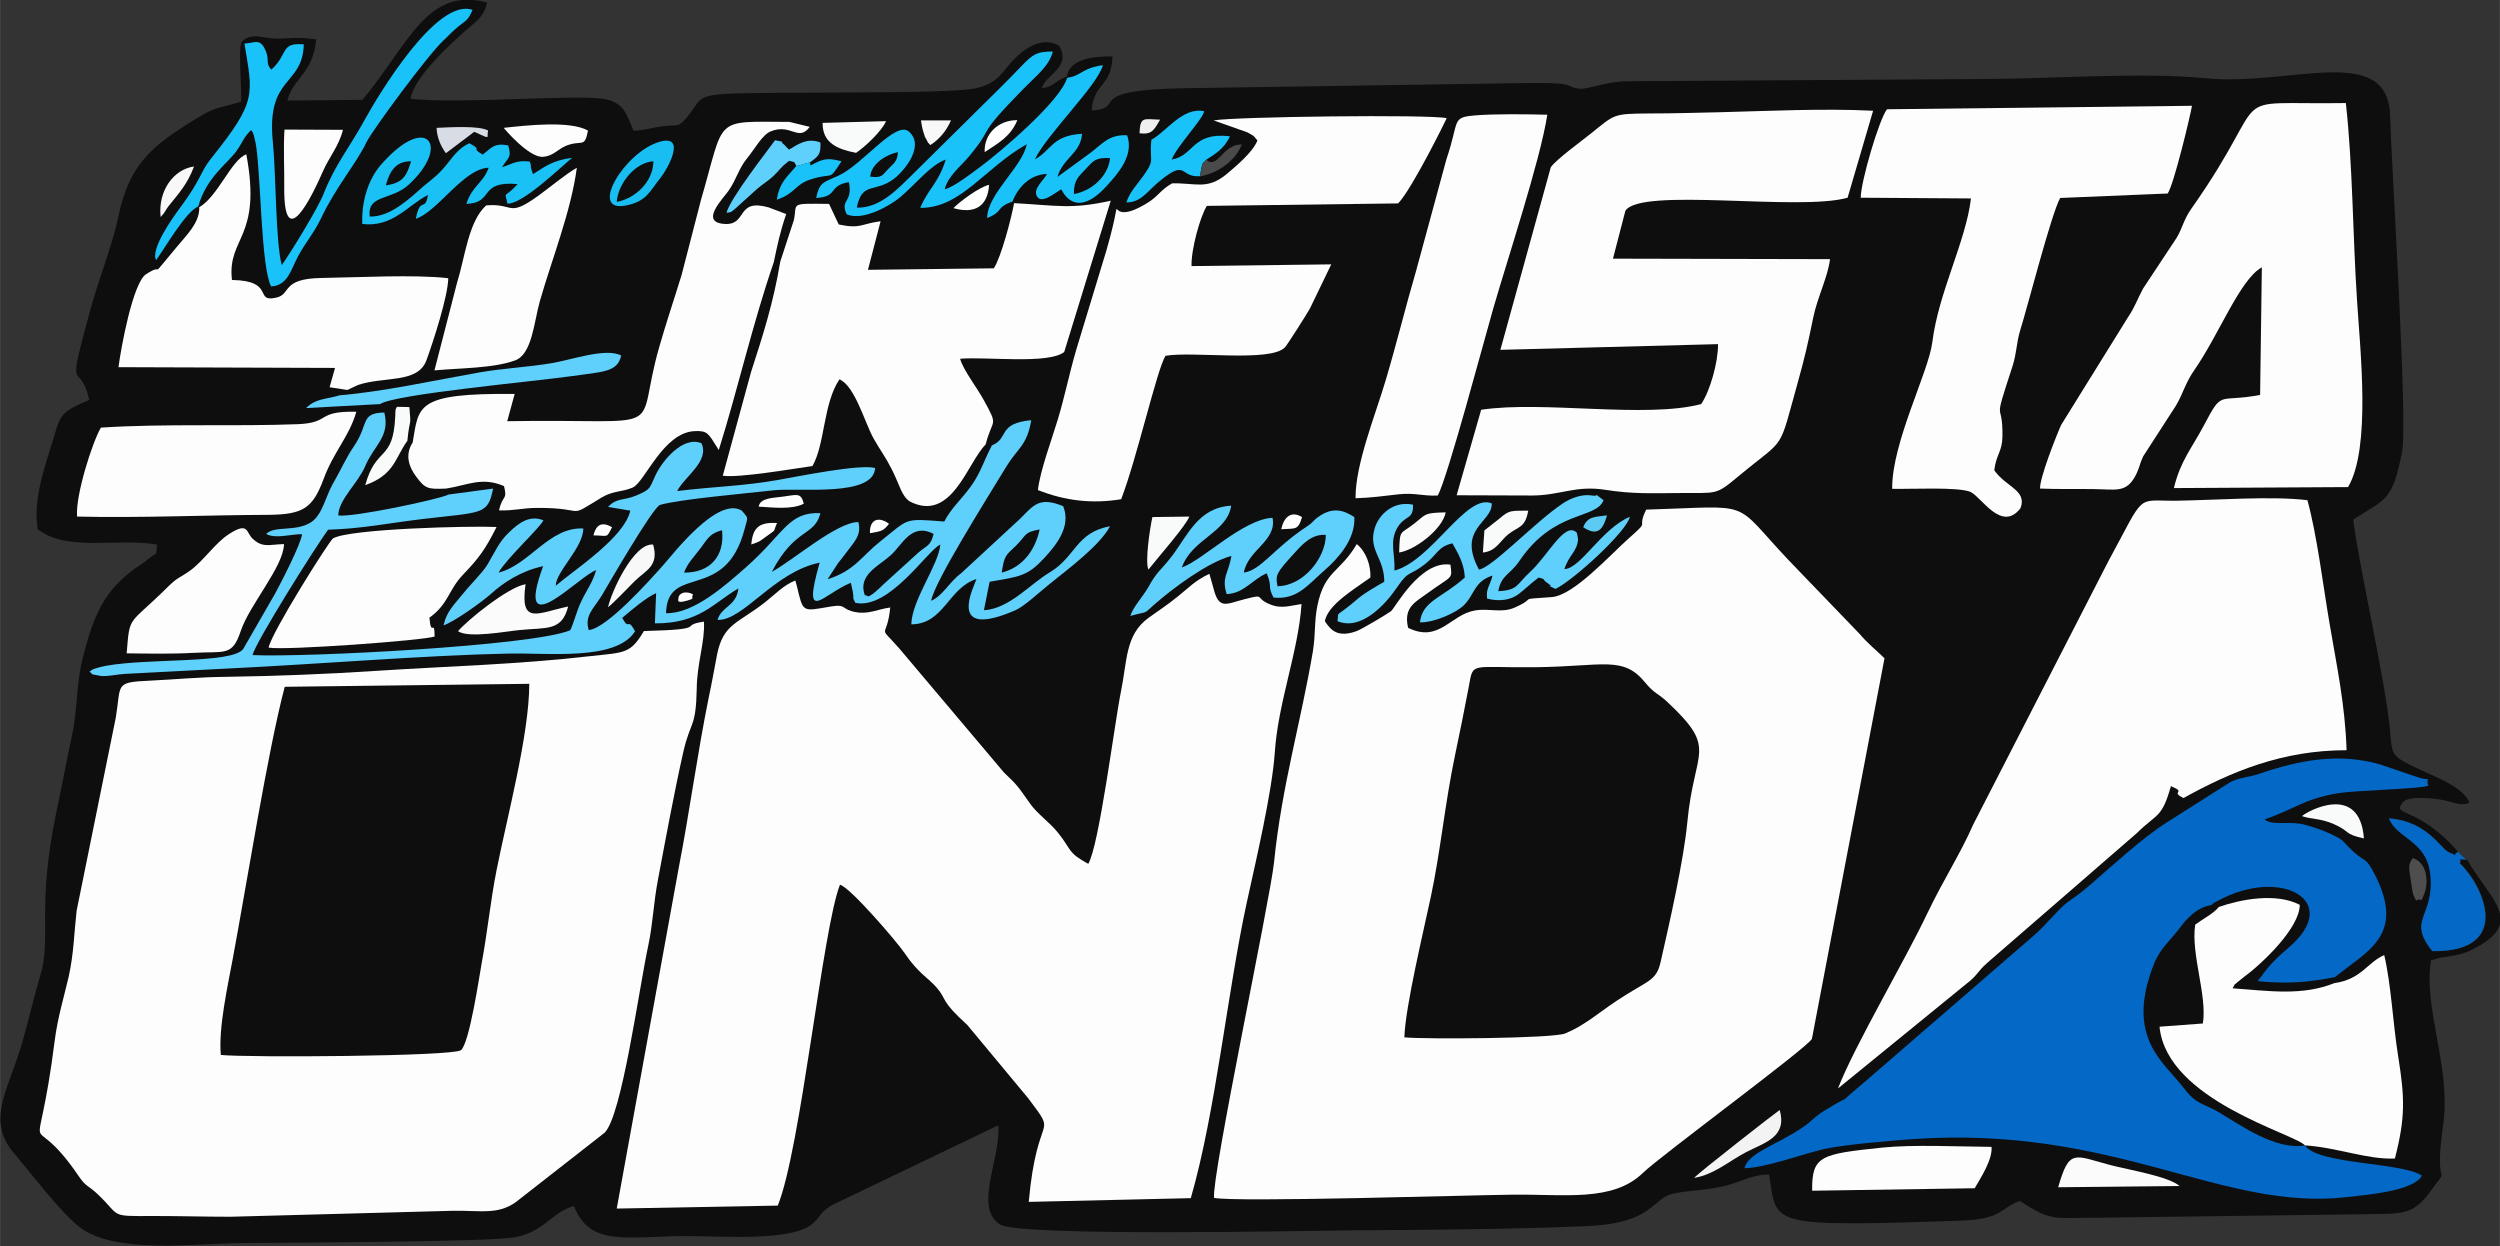 <?xml version="1.0" encoding="UTF-8"?>
<!DOCTYPE svg PUBLIC "-//W3C//DTD SVG 1.1//EN" "http://www.w3.org/Graphics/SVG/1.1/DTD/svg11.dtd">
<!-- Creator: CorelDRAW -->
<svg xmlns="http://www.w3.org/2000/svg" xml:space="preserve" width="51.532mm" height="25.683mm" version="1.1" style="shape-rendering:geometricPrecision; text-rendering:geometricPrecision; image-rendering:optimizeQuality; fill-rule:evenodd; clip-rule:evenodd"
viewBox="0 0 100.9 50.29"
 xmlns:xlink="http://www.w3.org/1999/xlink"
 xmlns:xodm="http://www.corel.com/coreldraw/odm/2003">
 <rect x="0" y="0" width="100.9" height="50.29" fill="#333333" stroke="none"/>
 <defs>
  <style type="text/css">
   <![CDATA[
    .fil2 {fill:#0368C6}
    .fil0 {fill:#0E0E0E}
    .fil7 {fill:#18BEF2}
    .fil5 {fill:#19C1F5}
    .fil4 {fill:#19C3FA}
    .fil13 {fill:#4A4A4A}
    .fil12 {fill:#4E4E4E}
    .fil15 {fill:#5CCAF2}
    .fil3 {fill:#5FD0FB}
    .fil11 {fill:#D7DCE5}
    .fil16 {fill:#F0F0F0}
    .fil9 {fill:#F3F3F3}
    .fil10 {fill:#F8F8F8}
    .fil8 {fill:#F9FAFA}
    .fil6 {fill:#FBFBFB}
    .fil1 {fill:#FDFDFD}
    .fil14 {fill:white}
   ]]>
  </style>
 </defs>
 <g id="Camada_x0020_1">
  <g id="_2051197510992">
   <path class="fil0" d="M99.54 34.7c-0.46,-0.04 -0.13,-0.05 -0.25,0.14 0.98,0.93 2.15,3.59 -1.1,3.55 -1.06,-1.31 0.13,-1.37 -0.09,-3.15 -0.16,-1.32 -1.36,-1.4 -1.66,-2.21 1.57,0.12 2.08,1.26 2.45,1.39 0.39,0.14 0.05,0.2 0.32,-0.04 -1.63,-1.88 -2.69,-1.4 -2.24,-1.99 0.21,-0.28 1.2,-0.17 1.51,-0.12 0.52,0.08 0.82,0.29 1.19,0.13 -0.27,-0.71 -1.61,-1.11 -2.48,-1.57 -0.65,-0.34 -0.65,-0.43 -0.72,-1.29 -0.15,-1.87 -1.31,-6.93 -1.49,-8.57 1.32,-0.86 1.57,-0.71 1.97,-2.73 0.24,-1.23 -0.43,-11.54 -0.48,-13.53 -0.06,-3.03 -4.02,-1.22 -7.43,-1.55 -2.69,-0.26 -6.32,0.03 -9.15,0.03l-14.25 0.09c-0.8,0.01 -1.55,0.33 -1.87,0.3 -0.65,-0.05 0.01,-0.26 -2.06,-0.23l-13.84 0.21c-4.27,0.06 -2.33,0.81 -3.81,0.9 0.07,-1.12 0.8,-0.93 0.84,-2.18 -0.67,-0.02 -1.75,0.08 -1.84,0.81 -0.52,0.19 -0.44,0.36 -1.01,0.48 0.1,-0.54 1.23,-0.84 0.69,-1.73 -0.76,-0.42 -1.51,0.23 -1.87,0.61 -0.43,0.46 -0.57,0.9 -1.47,1.11 -1.15,0.26 -8.13,0.12 -10.12,0.23 -1.22,0.07 -1,0.3 -1.58,0.97 -0.34,0.4 -0.33,0.26 -0.98,0.34 -0.47,0.06 -0.64,0.15 -1.15,0.18 -0.29,-0.69 -0.41,-1.2 -1.3,-1.3 -1.33,-0.16 -5.59,0.22 -7.7,0.01 0.11,-0.86 1.69,-2.3 2.34,-2.86 0.33,-0.29 0.65,-0.49 0.74,-1.03 -2.43,-0.64 -3.15,1.67 -5.02,3.93l-3.03 0.03c0.21,-0.91 1.02,-1.05 1.16,-2.47 -0.8,-0.1 -0.83,-0.05 -1.53,-0.03 -0.62,0.01 -1.06,-0.28 -1.47,0.12 -0.16,0.21 -0.01,1.66 -0.03,2.42 -0.89,0.29 -0.94,0.16 -1.73,0.64 -1.9,1.15 -2.78,1.89 -3.22,3.98 -0.25,1.2 -0.8,2.55 -1.13,3.76 -1.03,3.79 -0.45,1.91 -0.05,3.66 -1.34,0.57 -1.13,0.61 -1.62,2.13 -0.29,0.91 -0.63,2.05 -0.46,3.09 1.19,0.93 3.2,0.34 4.81,0.62 -0.04,0.52 0.05,0.25 -0.33,0.57 -0.16,0.14 -0.38,0.27 -0.56,0.4 -1.3,0.94 -1.68,2 -2.07,3.48 -0.32,1.19 -0.22,2.14 -0.48,3.32 -0.22,1.02 -0.4,2.01 -0.62,3.04 -0.8,3.82 -0.19,5.05 -0.64,6.56 -0.27,0.9 -0.5,1.94 -0.78,2.88 -0.55,1.82 -1.42,3.01 -0.27,4.34 0.67,0.78 1.82,2.32 2.62,2.95 1.41,1.11 4.56,0.67 6.68,0.65 1.38,-0.01 9.86,-0.04 10.9,-0.23 1.19,-0.22 1.5,-1.03 2.38,-1.26 0.66,1.64 2.06,1.23 4.49,1.21 1.37,-0.01 4.34,0.25 5.17,-0.52 0.36,-0.34 0.28,-0.44 0.76,-0.73l6.71 -3.22c0.11,1.33 -1,3.3 0.06,4 0.77,0.51 12.77,0.25 14.17,0.24 3.13,-0.02 6.39,-0.04 9.5,-0.17 2.79,-0.12 2.6,-1.13 3.55,-1.32 0.7,-0.14 1.31,-0.12 2.11,-0.32 0.55,-0.14 1.1,-0.46 1.72,-0.44 0.19,1.19 0.14,1.67 1.4,1.87 1.29,0.2 4.77,0.03 6.28,-0.01 1.74,-0.05 1.6,-0.48 2.44,-0.8 1.3,0.84 1.29,0.68 3.12,0.68l10.72 -0.14c1.58,-0.04 2,0.1 2.77,-0.97 0.85,-1.18 0.06,0.27 0.48,-2.65 0.33,-2.29 -0.82,-4.72 -0.49,-6.63 0.64,-0.22 1.03,-0.11 1.68,-0.44 2.14,-1.09 0.76,-1.93 -0.23,-3.63z"/>
   <path class="fil1" d="M43.91 34.86c-0.84,-0.46 -0.64,-0.54 -1.21,-1.25 -0.36,-0.45 -0.81,-0.73 -1.13,-1.18 -0.49,-0.69 -0.48,-0.71 -1.05,-1.25l-4.22 -5c-0.92,-1.05 -0.51,-0.28 -0.37,-1.66 -0.48,0.06 -0.86,0.28 -1.38,0.19 -0.62,-0.11 -0.36,-0.34 -1.02,-0.23 -1.17,0.2 -1.11,0.26 -1.37,-0.83l-0.06 -0.22c-0.47,0.18 -0.83,0.57 -1.2,0.86 -1.11,0.88 -1.71,0.87 -1.96,2.13 -0.11,0.56 -0.2,1.1 -0.33,1.7 -0.47,2.31 -0.77,4.6 -1.22,6.92l-2.5 13.74 6.5 -0.12c0.93,-2.28 1.81,-11.19 2.51,-12.95 0.4,0.09 2.29,2.29 2.61,2.76 0.55,0.82 0.95,0.99 1.31,1.41 0.42,0.5 0.11,0.48 1.22,1.49l2.46 2.96c1.24,1.66 0.36,0.38 0.02,4.18l6.54 -0.15c1.01,-3.49 1.48,-8.36 2.27,-11.98 0.36,-1.64 1.01,-4.41 1.12,-6 0.13,-2.02 0.95,-4.07 1.08,-6 -0.45,0.06 -0.81,0.21 -1.28,0.01 -0.64,-0.26 -0.14,-0.43 -1,-0.21 -0.76,0.19 -1.06,0.46 -1.28,-0.46l-0.16 -0.56c-0.6,0.29 -0.78,0.52 -1.28,0.92 -0.43,0.35 -0.74,0.54 -1.18,0.86 -0.94,0.69 -0.85,1.72 -1.11,2.98 -0.26,1.28 -0.88,6.23 -1.32,6.95z"/>
   <path class="fil1" d="M56.68 41.89c0.03,-1.24 0.8,-4.41 1.07,-5.7 0.39,-1.83 0.57,-3.77 0.97,-5.68 0.2,-0.94 0.39,-1.9 0.56,-2.79 0.19,-1.03 0.02,-0.76 2.69,-0.79 2.76,-0.03 3.54,-0.48 4.44,0.63 0.34,0.42 0.53,0.44 0.86,0.75 2.1,1.96 1.11,1.87 0.83,4.89 -0.15,1.56 -0.72,4.05 -1.07,5.6 -0.18,0.83 -0.52,0.75 -1.79,1.6 -0.72,0.48 -1.29,0.99 -2.06,1.31 -0.49,0.21 -5.71,0.24 -6.49,0.16zm0.15 -16.56c-0.19,-0.81 0.29,-1.03 0.76,-1.37 1.04,-0.76 1.03,-0.55 0.95,-1.17 -1.22,-0.18 -2.24,1.76 -2.4,1.88 -0.16,0.12 -1.17,0.72 -1.38,0.8 -0.74,0.27 -1.03,-0 -1.29,-0.4 0.14,-0.68 1.18,-1.28 1.84,-1.76 0.02,-0.51 -0.18,-1.05 -0.55,-1.35 -0.68,1.16 -1.3,1.06 -1.59,2.49 -0.13,0.64 -0.07,1.15 -0.18,1.83 -0.48,2.85 -1.26,5.45 -1.57,8.53 -0.15,1.47 -2.53,12.69 -2.42,13.54 0.93,0.18 10.23,-0.11 12.01,-0.13 2.11,-0.03 4.08,0.31 5.3,-0.88 0.71,-0.69 6.64,-5.05 6.82,-5.41l2.93 -15.36c-0.39,-0.38 -0.68,-0.6 -1.02,-1l-2.86 -2.97c-2.33,-2.47 -1.32,-2.16 -5.74,-2.03 -0.41,0.84 0.2,0.36 -0.67,1.13 -0.81,0.72 -2.25,2.33 -3.14,2.4 -1.48,0.11 -0.52,-0.01 -1.49,0.42 -0.54,0.24 -1.02,0.02 -1.61,0.12 -1,0.17 -1.44,1.32 -2.7,0.7z"/>
   <path class="fil1" d="M21.36 27.61c-0,2.03 -0.91,5.43 -1.32,7.51 -0.25,1.26 -0.36,2.46 -0.6,3.75 -0.09,0.48 -0.49,3.24 -0.84,3.52 -0.39,0.25 -8.63,0.3 -9.69,0.19 -0.1,-1.09 0.28,-2.79 0.48,-3.87 0.56,-3 1.42,-8.42 2.1,-10.99l9.87 -0.12zm4.62 -2.13c-0.54,0.91 -0.76,0.85 -2.13,1 -3.07,0.35 -5.66,0.4 -8.71,0.6 -1.95,0.13 -4.09,0.21 -6.11,0.24 -0.97,0.01 -1.93,0.1 -2.93,0.15 -1.5,0.07 -1.2,0.11 -1.43,1.5l-1.58 7.79c-0.11,0.97 -0.11,1.7 -0.32,2.66 -0.19,0.82 -0.44,1.63 -0.56,2.55 -0.73,5.76 -1.19,2.33 0.97,5.51 0.3,0.44 0.36,0.34 0.77,0.73 0.95,0.9 0.42,0.88 2.24,0.87 1.04,0 2.08,0.03 3.12,0.03l8.95 -0.24c1.21,-0.02 1.92,0.2 2.71,-0.47l3.43 -2.68c0.7,-0.69 1.38,-5.78 1.77,-7.59 0.18,-0.86 0.21,-1.71 0.38,-2.6 0.32,-1.7 0.66,-3.55 1.03,-5.19 0.29,-1.26 0.51,-0.94 0.54,-2.56 0.01,-1.01 0.34,-1.9 0.29,-2.69 -1.08,0.16 0.29,0.31 -2.42,0.38z"/>
   <path class="fil1" d="M74.21 43.91l5.19 -4.23c0.43,-0.33 0.39,-0.45 0.81,-0.82l6.03 -5.23c0.83,-0.82 1.01,-0.59 1.38,-1.9 0.68,0.28 -0.07,0.2 0.51,0.48 1.93,-1.07 3.99,-1.93 6.58,-1.93 -0.06,-1.85 -0.39,-3.36 -0.69,-5.13 -0.26,-1.53 -0.5,-3.53 -0.89,-4.96 -1.4,-0.18 -3.78,-0 -5.28,0.02 -1.69,0.02 -1.22,-0.38 -2.78,2.49l-5.43 10.58c-0.5,1.15 -1.22,2.26 -1.85,3.58 -0.93,1.96 -2.92,5.31 -3.6,7.05z"/>
   <path class="fil2" d="M93.03 46.23c-1.19,0.21 -2.65,-0.85 -3.43,-1.31 -0.68,-0.41 -0.93,-0.31 -1.45,-0.99 -0.8,-1.06 -2.39,-2.03 -1.22,-5.01 0.25,-0.64 0.69,-0.99 1.02,-1.43 0.32,-0.44 0.73,-0.87 1.3,-0.96 0.17,-0.14 -0.01,-0.02 0.26,-0.17 2.54,-1.39 5.08,-0 2.86,1.89 -0.61,0.52 -0.79,0.73 -1.25,1.35 1.18,0.12 2.03,0.05 3.12,-0.16 1.26,-1.04 2.89,-1.67 1.6,-4.16 -0.37,-0.72 -0.36,-0.45 -0.86,-0.91 -0.47,-0.43 -0.29,-0.42 -0.91,-0.71 -0.33,-0.16 -0.89,-0.35 -1.22,-0.41 -0.6,-0.1 -1.14,0.08 -1.45,-0.18 1.21,-0.4 1.57,-0.83 3,-1.06 0.69,-0.11 3.35,-0.17 3.61,-0.3 -0.14,-0.48 0.25,-0.12 -0.46,-0.35l-1.5 -0.51c-1.67,-0.48 -3.28,-0.16 -4.86,0.38 -0.44,0.15 -0.76,0.14 -1.16,0.33l-2.57 1.63c-0.96,0.6 -2.25,1.79 -3.14,2.56 -0.86,0.74 -0.73,0.44 -1.47,1.24 -0.18,0.2 -0.5,0.54 -0.74,0.75l-6.84 5.92c-1.52,1.27 -0.12,0.23 -1.67,1.19 -0.4,0.25 -0.47,0.4 -0.84,0.65 -1,0.69 -2.23,1.04 -2.35,1.65 0.79,0 2.38,-0.58 3.2,-0.77 0.72,-0.17 2.69,-0.34 3.53,-0.4 8.24,-0.58 12.48,2.91 17.56,2.34 0.77,-0.09 2.73,-0.24 3.05,-0.87 -0.83,-0.55 -4.22,-0.44 -4.73,-1.23z"/>
   <path class="fil1" d="M60.56 14.12l8.78 -0.23c0.01,0.72 -0.32,1.89 -0.68,2.42 -2.25,0.59 -6.41,-0.15 -8.88,0.23l-0.99 3.45c1.01,-0 2.01,0.01 3.03,0.01 1.15,0 1.76,-0.42 2.97,-0.23 1.08,0.17 1.82,0.14 3,0.13 1.53,-0.02 1.42,0.12 2.39,-0.69 1.95,-1.62 1.57,-0.88 2.4,-3.85 0.25,-0.9 0.4,-1.53 0.6,-2.53 0.17,-0.83 0.6,-1.67 0.68,-2.37l-8.76 -0.02 0.5 -1.93c0.6,-0.97 7.01,0.03 8.97,-0.53l1.03 -3.51c-2,-0.1 -4.21,0.01 -6.18,0.06 -0.96,0.02 -1.89,0.05 -2.85,0.05 -1.48,0.01 -1.39,0.03 -2.35,0.8 -0.33,0.27 -1.42,1.06 -1.63,1.37l-2.04 7.39z"/>
   <path class="fil1" d="M82.35 19.72c0.71,0.03 1.42,0.01 2.13,0.02 0.92,0.01 1.33,0.17 1.71,-0.54 0.17,-0.33 0.17,-0.49 0.31,-0.78l1.33 -2.06c0.3,-0.52 0.37,-0.9 0.74,-1.43 1.01,-1.46 1.84,-3.66 2.72,-4.14l-0.07 5.15c-1.73,0.33 -1.49,-0.25 -2.28,1.25 -0.49,0.92 -0.94,1.42 -1.2,2.51l7.03 -0.04c0.93,-1.58 0.49,-5.49 0.36,-7.57 -0.17,-2.55 -0.17,-5.44 -0.45,-7.93 -5.14,0.08 -2.76,-0.67 -6.24,4.27 -0.31,0.44 -0.35,0.77 -0.59,1.17l-1.35 2.04c-0.23,0.42 -0.33,0.75 -0.61,1.16l-2.7 4.35c-0.19,0.42 -0.89,2.19 -0.85,2.58z"/>
   <path class="fil1" d="M40.93 8.19c-0.11,0.61 -0.52,2.18 -0.82,2.64l-5.08 0.06 0.51 -1.96c-0.79,0.1 -0.8,0.32 -1.69,0.13l-0.39 -0.83c-1.64,-0.02 -1.27,-0.04 -1.42,0.65l-0.55 1.68c-0.28,1.68 -0.7,2.97 -1.18,4.46l-1.14 4.18c0.64,0.1 2.83,-0.28 3.62,-0.39 0.51,-0.89 0.43,-2.52 1.09,-3.5 0.63,0.27 1.02,1.76 1.39,2.41 0.26,0.46 0.45,0.69 0.71,1.2 0.33,0.64 0.4,1.1 0.74,1.32 1.69,0.87 2.33,-1.58 3.06,-2.3 0.28,-1.1 0.54,-0.67 -0.08,-1.8 -0.26,-0.48 -0.84,-1.23 -0.95,-1.66 1.06,-0.09 3.55,0.23 4.2,-0.27l1.88 -6.11c-1.59,0.36 -2.19,0.19 -3.89,0.1z"/>
   <path class="fil1" d="M48.98 4.86l1.36 0.48c0.35,0.2 0.2,0.09 0.41,0.33 -0.19,0.49 -0.93,1.09 -1.26,1.37 -0.77,0.63 -1.23,0.34 -2.18,0.36 -0.46,0.25 -0.58,0.54 -1,0.79 -1.94,1.2 -0.78,-1.15 -1.65,1.9l-1.23 4.05c-0.29,1 -0.46,1.88 -0.74,2.8 -0.25,0.83 -0.71,2.05 -0.8,2.84 1.11,0.44 2.2,0.56 3.36,0.37 0.63,-1.63 1.45,-5.26 1.79,-5.79 1.12,-0.19 4.24,0.27 4.82,-0.34 0.11,-0.12 0.92,-1.4 1.01,-1.57l0.86 -1.78 -5.64 0.07c-0.02,-0.67 0.35,-2.01 0.62,-2.43l7.72 -0.1c0.58,-0.61 1.96,-3.43 1.96,-3.44 -0.7,-0.16 -8.61,-0.06 -9.4,0.09z"/>
   <path class="fil1" d="M75.11 7.98l4.44 0.03c-0.21,1.75 -1.31,3.79 -1.56,5.8 -0.15,1.21 -1.64,4.06 -1.62,5.92 0.65,0.02 2.72,-0.09 3.17,0.13 0.44,0.21 1.25,1.64 2.01,0.65 0.27,-0.73 -0.58,-0.84 -1.06,-1.53 0.08,-0.65 0.32,-0.74 0.33,-1.36 0.02,-1.61 -0.43,-0.27 0.41,-2.85 0.17,-0.53 0.15,-0.93 0.31,-1.45 0.3,-0.95 1.25,-4.68 1.61,-5.33l4.34 -0.18c0.25,-0.36 0.93,-3.21 0.98,-3.54l-12.31 0.14c-0.32,0.41 -1.06,2.93 -1.06,3.57z"/>
   <path class="fil3" d="M27.61 23.1c0.17,-0.42 0.35,-0.55 0.69,-1.01 0.28,-0.38 0.36,-0.56 0.84,-0.69 0.12,1.07 -0.51,1.73 -1.54,1.71zm12.82 0.01c0.1,-0.69 0.16,-0.69 0.57,-1.08 0.43,-0.42 0.31,-0.55 0.96,-0.66 -0.18,0.85 -0.7,1.53 -1.52,1.74zm-5.52 0.93c-0.32,-0.83 0.57,-1.2 1.04,-1.63 0.47,-0.42 0.83,-1.33 1.73,-0.86 -0.12,0.48 -0.24,0.44 -0.61,0.75l-1.42 1.29c-0.04,0.04 -0.6,0.61 -0.66,0.45 -0.01,-0.02 -0.05,0 -0.08,-0.01zm5.12 -6.06c-0.34,0.66 -0.46,1.12 -0.86,1.67 -0.37,0.51 -0.79,0.87 -1.06,1.4 -1.67,-0.13 -1.4,-0.13 -2.58,0.8 -0.78,0.62 -1.03,1.18 -2.13,1.53l0.43 -0.66c0.14,-0.17 0.19,-0.24 0.35,-0.45 0.28,-0.38 0.61,-0.68 0.46,-1.2 -0.88,0.01 -2.62,1.54 -3.49,2.01 0.94,-1.8 1.73,-1.42 1.96,-2.37 -1.31,-0.05 -1.44,0.81 -3.03,2.21 -0.79,0.69 -2.08,1.86 -3.2,1.83 0.05,-2.02 2.39,-0.41 3.17,-3.39 0.14,-0.55 0.17,-0.4 -0.11,-0.75 -0.99,-0.6 -2.81,1.8 -3.19,2.22 -0.51,0.57 -2.26,2.54 -2.99,2.6 -0.18,-0.6 0.21,-0.87 0.53,-1.4 0.26,-0.44 2.02,-3.49 2.34,-3.65 0.85,-0.24 3.47,-0.46 4.58,-0.59 1.04,-0.12 4.04,0.29 4.11,-0.9 -0.61,-0.17 -3.11,0.34 -3.91,0.48 -1.39,0.25 -2.64,0.27 -4.08,0.45 0.28,-0.57 1.32,-1.2 0.98,-1.93 -0.74,-0.31 -1.57,0.7 -1.84,1.26 -0.27,0.56 -0.18,0.59 -0.77,0.84 -0.56,0.24 -0.79,0.08 -1.16,0.47l0.9 0.15c-0.25,1.09 -2.21,2.35 -3.01,3.03 0,-0.57 1.11,-1.53 1.11,-2.31 -1.38,-0.07 -2.18,1.48 -3.42,1.78 0.33,-0.58 1.66,-1.79 1.81,-2.11 -0.53,-0.21 -0.95,0.06 -1.39,0.49 -0.41,0.39 -0.54,0.75 -0.87,1.3 -0.19,0.32 -0.67,0.78 -0.99,1.18 -0.36,0.45 -0.66,0.71 -0.78,1.27 0.43,-0.14 1.58,-0.97 1.89,-1.25 0.54,-0.49 1.23,-0.94 2.13,-1.14 -1.2,3.27 1.45,0.39 2.14,0.16 -0.16,0.54 -0.38,0.79 -0.6,1.26 -0.2,0.41 -0.29,0.86 -0.45,1.17 -1.52,0.63 -10.7,1.1 -12.82,1 0.12,-0.52 2.56,-4.4 3.05,-5.06 1.36,-0.04 2.47,-0.27 3.8,-0.43 2.46,-0.29 2.64,-0.16 2.86,-1.23l-1.8 0.24c-0.31,0.18 -3.95,0.95 -4.45,0.84 0.01,-0.63 0.8,-1.3 1.09,-1.99 0.36,-0.85 1.01,-1.18 0.77,-2.16 -0.98,0.02 -0.62,0.46 -1.2,1.32 -0.38,0.56 -0.53,0.96 -0.88,1.56 -0.28,0.49 -0.43,1.27 -0.88,1.55 -0.63,0.4 -1.45,0.12 -1.81,0.47 0.38,0.21 0.96,0.01 1.45,0.01 -0.05,0.41 -0.85,1.96 -1.09,2.4l-1.29 2.24c-0.46,0.59 -3.78,0.36 -5.52,0.67 -0.11,0.02 -0.23,0.05 -0.34,0.08 -0.25,0.08 -0.17,0.04 -0.34,0.16 0.22,0.17 -0.03,0.07 0.34,0.15 0.2,0.04 0.19,0.03 0.39,0.02 0.16,-0.01 0.5,-0.07 0.69,-0.08l4.21 -0.22c3.57,-0.17 7.88,-0.53 11.25,-0.6 1.66,-0.04 4.37,0.31 5.14,-0.9 -0.33,-0.61 -0.21,0.02 -0.52,-0.54 0.41,-0.35 0.98,-0.83 1.37,-1l-0.05 1.22c1.8,0.01 2.37,-0.83 3.37,-1.41 -0.08,0.73 -0.69,0.72 -0.84,1.27 1.04,0.04 2.28,-1.94 4.12,-2.31 -0.72,2.55 0.12,1.28 1.26,0.81l0.08 0.37c0,0.03 0.01,0.07 0.01,0.09 0.04,0.22 -0.05,0.08 0.09,0.35 1.37,0.3 2.93,-2.14 3.43,-2.35 -0.06,0.81 -1.15,2.23 -1.17,3.22 1.32,-0.01 1.49,-1.47 2.63,-1.83 -0.09,0.29 -1.26,2.49 1.57,1.26 0.35,-0.15 0.96,-0.72 1.37,-1.05 0.82,-0.66 2.05,-1.58 2.45,-2.34 -1.37,0.25 -1.39,1.23 -2.4,1.84 -0.84,0.5 -1.66,1.49 -2.69,1.55l0.23 -1.15c1.23,-0.21 1.53,-0.23 2.19,-0.94 0.47,-0.51 1.12,-1.27 0.78,-2.11 -0.97,-0.4 -1.2,-0.03 -1.72,0.49l-2.39 2.21c-0.52,0.39 -0.73,0.9 -1.22,1.12 0.13,-0.77 2.28,-4.17 3.03,-5.41 0.47,-0.77 0.84,-0.85 1.01,-1.88 -1.34,0.12 -0.92,0.72 -1.53,0.99z"/>
   <path class="fil1" d="M16.64 17.88c-0.3,0.49 -0.14,0.96 0.15,1.35 0.37,0.5 0.47,0.52 1.21,0.49 0.86,-0.13 1.44,-0.49 2.34,-0.1 0.15,0.59 -0.06,0.33 -0.2,0.98 0.6,0.02 0.96,-0.1 1.53,-0.1 2.11,-0.01 1.13,0.48 2.61,-0.42 0.47,-0.28 0.8,-0.21 1.25,-0.4 0.49,-0.2 1.23,-2.24 2.52,-2.28 0.51,-0.02 0.54,0.1 0.9,0.67 0.01,0.02 0.03,0.06 0.06,0.09 0.77,-2.46 1.36,-5.08 2.22,-7.58 0.15,-0.72 0.26,-1.24 0.5,-1.94l-0.71 -0.27c-1.32,-0.37 -0.85,0.7 -1.74,0.67 -1.09,-0.04 -0.1,-1.02 0.13,-1.35 0.32,-0.47 0.41,-0.9 0.74,-1.3 0.32,-0.39 0.62,-0.96 0.96,-1.09 0.82,-0.33 1.11,0.44 1.57,-0.18l-0.82 -0.2c-3.11,-0.01 -2.58,-0.24 -3.57,3.15l-0.78 3.02c-0.3,0.98 -0.62,1.92 -0.9,2.9 -1.06,3.68 0.64,2.9 -6.14,3.01l0.3 -1.1c-4.03,-0.04 -3.86,0.48 -4.12,1.98z"/>
   <path class="fil1" d="M89.55 36.61c-0.19,0.25 -0.67,0.5 -0.95,0.71 -0.18,1.19 0.49,2.86 0.31,3.99l-1.75 0.13c0.29,2.98 5.47,4.32 5.87,4.79 1.29,0.08 2.51,0.58 3.63,0.53 0.43,-1.67 0.4,-2.45 0.13,-4.14 -0.21,-1.31 -0.28,-2.88 -0.56,-4.07 -0.67,0.28 -0.92,0.98 -2.01,1.13 -1.3,0.52 -2.6,0.32 -4.11,0.21 0.2,-0.34 -0.02,-0.04 0.21,-0.26 0.02,-0.02 0.2,-0.16 0.24,-0.19 0.76,-0.56 2.26,-1.99 2.26,-2.92 -0.97,-0.5 -2.38,-0.22 -3.28,0.09z"/>
   <path class="fil1" d="M8.04 8.38c0.02,0.6 -0.52,1.12 -0.86,1.53 -1.32,1.58 -0.43,0.6 -1.29,1.16 -0.53,0.35 -1.01,2.97 -1.11,3.75l8.74 0.03 -0.22 0.78 0.72 0.11 0.42 -0.2c1.08,-0.36 2.42,-0.05 2.77,-1 0.27,-0.74 0.87,-2.58 0.88,-3.31 -1.35,-0.16 -3.69,-0.03 -5.13,-0.01 -1.62,0.03 -1.2,0.65 -1.8,0.79 -0.94,0.22 -0.02,-0.68 -1.8,-0.71 -0.2,-1.74 1.22,-1.66 0.58,-5.07 -0.6,0.21 -1.15,1.71 -1.91,2.14z"/>
   <path class="fil1" d="M54.7 20.11c0.67,-0.02 1.12,-0.09 1.76,-0.16 0.66,-0.07 0.93,0.08 1.57,0.05 0.41,-0.77 1.85,-6.2 2.23,-7.52 0.56,-1.95 1.91,-6.02 2.19,-7.85 -0.85,-0.02 -2.12,-0.04 -2.94,0.03 -0.94,0.08 -0.6,0.21 -1.13,1.76l-1.22 4.49c-0.43,1.47 -0.79,2.95 -1.24,4.46 -0.4,1.35 -1.22,3.37 -1.21,4.73z"/>
   <path class="fil1" d="M4.07 17.26c-0.34,0.57 -1.04,2.76 -0.96,3.59 2.51,0.06 5.17,-0.06 7.7,-0.07 1.43,-0.01 1.81,-0.27 2.25,-1.45 0.41,-1.11 1.03,-1.7 1.32,-2.71 -1.63,-0.04 -1.02,0.44 -2.34,0.5 -2.58,0.1 -5.42,-0.03 -7.97,0.14z"/>
   <path class="fil1" d="M10.85 26.14c0.63,0.12 6.27,-0.29 6.69,-0.45 -0.01,-0.77 -0.14,0.08 -0.21,-0.76 0.77,-0.55 0.76,-1.11 1.36,-1.74 0.65,-0.68 0.89,-1.01 1.35,-1.92 -1.07,-0.05 -5.92,0.07 -6.6,0.46 -0.15,0.09 -2.51,3.84 -2.6,4.41z"/>
   <path class="fil1" d="M17.53 14.95c1.08,-0.1 2.35,-0.08 3.25,-0.4 0.69,-0.24 0.77,-1.54 1,-2.37 0.48,-1.69 1.26,-3.62 1.5,-5.41 -0.51,0.3 -1.03,0.75 -1.57,1.14 -1.24,0.89 -0.94,0.28 -2.09,0.38 -0.72,0.65 -0.85,2.09 -1.18,3.14l-0.91 3.53z"/>
   <path class="fil4" d="M43.34 7.83c-0,-0.57 0.18,-0.69 0.49,-1.02 0.3,-0.32 0.38,-0.46 0.97,-0.43 -0.06,0.7 -0.71,1.32 -1.45,1.45zm-8.22 -0.7c0.05,-0.55 0.68,-0.9 1.12,-0.99 -0.02,0.38 -0.17,0.45 -0.4,0.69 -0.23,0.24 -0.24,0.36 -0.71,0.3zm5.74 1.01c0.22,-0.57 0.7,-1.1 1.4,-1.12 -0.16,0.28 -0.56,0.6 -0.42,0.88 0.17,0.37 0.7,-0.09 0.99,-0.26 0.03,0.02 0.53,1.3 1.83,-0.13 0.47,-0.51 1.12,-1.25 0.83,-2.05 -0.74,-0.04 -1.01,0.36 -1.48,0.71l-1.33 0.97c0.21,-0.76 0.94,-0.95 0.99,-1.74 -1.22,0.07 -1.24,0.68 -1.9,1.03 0.44,-0.96 2.56,-3.02 2.74,-3.8 -0.88,0.13 -0.85,0.43 -1.44,0.51 -0.27,0.94 -2.69,2.99 -3.5,3.59 -0.35,0.26 -1.07,0.82 -1.44,0.91 0.12,-0.53 0.65,-0.93 1,-1.35 1.09,-1.33 0.18,-0.67 2.18,-2.71 0.54,-0.55 1.03,-0.91 1.18,-1.5 -0.92,0.01 -0.8,0.17 -2.15,1.49l-3.55 3.51c-0.54,0.52 -1.26,1.33 -2.21,1.3 0.21,-1.08 0.74,-0.57 1.52,-1.18 0.43,-0.34 1.23,-1.33 0.58,-1.89 -0.53,-0.46 -1.87,1.34 -2.84,1.78 -0.58,0.27 -0.77,0.24 -0.9,0.9 0.91,-0.05 0.46,-0.49 1.32,-0.64 0.17,0.85 -0.37,0.68 -0.09,1.3 0.65,0.29 1.77,-0.36 2.16,-0.69 0.62,-0.52 1.23,-1.31 1.84,-1.52 -0.3,0.97 -0.7,1.16 -1.03,1.95 1.64,0.02 2.61,-1.62 4.3,-2.57 -0.17,0.91 -1.59,2 -1.6,2.98 0.69,-0.27 0.31,-0.43 1.07,-0.68z"/>
   <path class="fil4" d="M9.86 1.73c0.34,2.1 0.53,2.33 -1.33,4.65 -0.46,0.57 -0.37,0.8 -1.26,2 -0.3,0.4 -1.21,1.68 -0.97,2.12 0.36,-0.5 1.19,-1.95 1.7,-2.17 0.33,-1.19 1.2,-1.74 1.56,-2.26 0.28,-0.41 0.23,-0.47 0.57,-0.82 0.08,0.11 0.07,0.06 0.14,0.32 0.03,0.12 0.05,0.23 0.07,0.35 0.19,1.32 0.2,4.87 0.6,5.64 0.68,-0.03 0.8,-0.69 1.1,-1.24 0.32,-0.58 0.62,-0.9 0.92,-1.52 0.61,-1.28 1.4,-2.17 1.83,-3.06 0.21,-0.45 2.49,-3.54 3.1,-4.1 0.32,-0.3 0.27,-0.29 0.63,-0.59 0.33,-0.26 0.37,-0.24 0.55,-0.65 -1.45,-0.52 -3.84,3.5 -4.36,4.45 -0.61,1.11 -1.18,1.78 -1.65,2.97 -0.21,0.55 -1.34,2.4 -1.69,2.88 -0.25,-0.9 -0.23,-3.69 -0.36,-4.97 -0.27,-2.69 1.2,-2.23 1.25,-3.94 -0.97,-0.08 -0.61,0.39 -1.31,1.02 -0.24,-0.25 -0.08,-0.37 -0.21,-0.71 -0.22,-0.57 -0.41,-0.38 -0.88,-0.34z"/>
   <path class="fil1" d="M5.1 26.37c0.9,0.01 1.83,0.03 2.72,-0.02 1.26,-0.07 1.55,0.15 1.89,-0.87 0.35,-1.06 1.74,-2.62 1.75,-3.52 -0.62,0.02 -0.86,0.16 -1.27,-0.22 -0.26,-0.24 -0.15,-0.71 -0.97,-0.17 -0.54,0.35 -1.01,1.07 -1.55,1.46 -0.42,0.3 -0.49,0.26 -0.86,0.62 -1.65,1.64 -1.57,1.12 -1.7,2.72z"/>
   <path class="fil3" d="M60.47 23.86c0.12,-0.65 0.48,-0.67 0.84,-1.2 1.41,-2.1 3.1,-1.68 3.41,-2.47 -0.5,-0.37 -0.12,-0.13 -0.46,-0.19 -0.42,-0.07 -0.88,0.11 -1.2,0.33 -1.13,0.76 -2.83,2.58 -3.37,2.66 -0.89,-1.67 0.53,-1.88 0.52,-2.67 -1.02,-0.44 -2.42,2.31 -3.93,2.71 0.03,-0.66 -0.19,-1.13 0.08,-1.66 0.32,-0.62 0.69,-0.34 0.67,-1 -0.8,-0.17 -1.39,0.41 -1.55,0.96 -0.26,0.89 0.39,1.18 0.39,2.15 -0.36,0.21 -0.79,0.45 -1.06,0.68 -1.01,0.87 -0.75,0.43 -0.83,0.91 0.96,0.41 1.95,-0.69 2.41,-1.37 0.48,-0.71 0.48,-0.43 1.11,-0.92 0.53,-0.41 0.52,-0.71 1.12,-0.85 0.22,0.39 0.48,0.82 0.5,1.38 -0.92,0.83 -1.72,0.94 -1.81,1.81 0.6,0.01 1.44,-0.39 1.74,-0.66 0.47,-0.44 0.43,-0.99 1.19,-1.23 -0.12,0.46 -0.27,0.52 -0.22,0.93 0.49,0.13 0.95,0.06 1.27,-0.18 0.26,-0.2 0.48,-0.42 0.81,-0.67 0.33,0.09 0.1,0.04 0.34,0.21 0.43,0.3 -0.26,-0.03 0.34,0.25 0.74,-0.36 2.88,-2.32 3,-2.91 -1.14,0.48 -1.98,2.09 -2.64,2.11 0.18,-0.57 0.5,-0.69 0.55,-1.18 0,-0.02 -0.01,-0.08 -0.01,-0.1l-0.04 -0.19c-0.48,-0.48 -1.15,0.91 -1.88,1.58 -0.55,0.5 -0.48,0.74 -1.27,0.78z"/>
   <path class="fil3" d="M51.56 23.66c-0.09,-0.45 -0.05,-0.53 0.64,-1.29 0.31,-0.34 0.71,-0.83 1.31,-0.78 -0,0.92 -0.9,2.06 -1.95,2.07zm-3.86 -0.76c0.41,-1.15 1.83,-1.4 1.99,-2.49 -1.34,0.08 -1.75,1.2 -2.41,2.06 -0.46,0.59 -0.57,0.57 -0.94,1.24 -0.22,0.38 -0.61,0.79 -0.72,1.15 0.79,-0.22 0.46,-0.02 0.99,-0.48 0.72,-0.63 2.15,-1.7 3.09,-1.94 -0.12,0.72 -0.41,0.85 -0.19,1.54 0.71,-0.04 0.99,-0.56 1.61,-0.84 0.02,0.03 0.04,0.08 0.04,0.1 0.01,0.02 0.03,0.07 0.04,0.1 0.12,0.41 -0.03,0.33 0.2,0.78 0.95,0.09 1.34,-0.47 2.1,-1.14 0.46,-0.4 1.22,-1.21 1.16,-2.11 -0.48,-0.32 -0.91,-0.38 -1.42,-0.03 -0.27,0.18 -0.2,0.22 -0.51,0.42 -1.32,0.87 -1.85,1.77 -2.53,1.85 0.17,-0.93 1.34,-1.27 1.16,-2.21 -1.18,0.05 -2.82,1.71 -3.65,2z"/>
   <path class="fil1" d="M79.7 47.96c0.24,-0.41 0.73,-1.17 0.68,-1.67 -1.31,-0.01 -3.16,-0.1 -4.42,0.03 -2.46,0.26 -2.84,0.32 -2.82,1.74l6.56 -0.1z"/>
   <path class="fil5" d="M15.57 7.48c0.15,-0.55 0.39,-0.98 1.02,-0.97 -0.18,0.59 -0.33,0.88 -1.02,0.97zm-0.95 1.56c1.23,0.15 1.85,-0.77 2.65,-1.17 -0.11,0.71 -0.31,0.03 -0.49,0.96 0.88,-0.28 1.93,-2.03 2.94,-2.06 -0.2,0.6 -0.67,0.73 -0.9,1.46 1.15,-0.04 0.46,-0.94 2.07,-0.8 -0.56,0.63 -0.53,0.22 -0.41,0.79 0.62,0.02 2.13,-1.46 2.61,-1.85 -0.76,0.1 -1.05,0.32 -1.58,0.66l-0.07 -0.21c-0.04,-0.16 0.02,-0.08 -0.06,-0.3 -0.56,-0.06 -0.67,0.09 -1.12,0.23 0.22,-0.38 0.41,-0.36 0.25,-0.88 -0.59,-0.12 -0.7,0.13 -1.03,0.37 -0.53,-0.31 0.05,-0.14 -0.54,-0.46 -0.44,0.21 -0.63,0.51 -0.93,0.88 -0.33,0.4 -0.51,0.52 -0.91,0.85 -0.51,0.44 -1.32,1.26 -2.18,1.23 -0.11,-0.9 0.88,-0.64 1.58,-1.29 1.73,-1.6 0.7,-2.93 -1.16,-0.76 -0.45,0.53 -0.76,1.4 -0.72,2.35z"/>
   <path class="fil2" d="M99.54 34.7l-0.35 -0.32c-0.27,0.23 0.07,0.17 -0.32,0.04 -0.36,-0.13 -0.88,-1.27 -2.45,-1.39 0.3,0.81 1.5,0.89 1.66,2.21 0.22,1.77 -0.97,1.84 0.09,3.15 3.26,0.04 2.08,-2.62 1.1,-3.55 0.13,-0.19 -0.21,-0.18 0.25,-0.14z"/>
   <path class="fil3" d="M13.66 15.97c-0.57,0.16 -0.9,0.11 -1.31,0.5l2.99 -0.16c0.58,-0.4 6.2,-0.91 7.74,-1.13 1.25,-0.18 1.84,-0.15 1.99,-0.83 -0.62,-0.33 -2.05,0.19 -2.82,0.31 -0.95,0.16 -1.91,0.2 -2.89,0.37 -1.82,0.32 -3.89,0.78 -5.7,0.93z"/>
   <path class="fil1" d="M13.84 5.24l-2.36 -0.01c-0.05,0.74 -0,1.59 -0.01,2.34 -0.02,2.68 1.1,0.4 1.55,-0.63 0.27,-0.62 0.65,-1.03 0.82,-1.7z"/>
   <path class="fil4" d="M48.43 7.12c0.01,-0.04 0.06,-0.36 0.06,-0.36 0.1,-0.32 0.02,-0.1 0.19,-0.31 0.35,-0.23 0.73,-0.44 0.96,-0.95 -1.54,-0.18 -1.44,0.79 -2.35,0.94 0.2,-0.53 1.26,-1.63 1.31,-1.95 -0.87,-0.19 -1.55,0.85 -2.13,1.15 -0.1,0.87 0.18,0.75 -0.32,1.45 -0.24,0.34 -0.56,0.66 -0.69,1.08 0.6,0 0.83,-0.44 1.33,-0.85 1.14,-0.94 0.8,-0.14 1.65,-0.21z"/>
   <path class="fil6" d="M18.49 25.48c0.43,0.29 1.94,-0 2.48,-0.05 1.09,-0.11 1.7,0.06 1.96,-0.95 -1.22,0.25 -1.96,0.79 -1.72,-0.9 -0.7,0.11 -2.36,1.46 -2.73,1.9z"/>
   <path class="fil6" d="M87.98 47.88c-0.43,-0.4 -2.07,-0.66 -2.82,-0.86 -1.44,-0.38 -1.64,-0.68 -2.09,0.9l4.91 -0.05z"/>
   <path class="fil3" d="M32.13 6.71l0.57 -0.16c0.31,-0.24 0.44,-0.3 0.41,-0.8 -0.54,-0.2 -0.89,0.07 -1.27,0.29l-0.19 -0.2c-0.25,-0.18 0.15,-0.07 -0.37,-0.18 -0.27,0.38 -1.81,2.34 -1.96,2.93 0.23,-0.04 0.13,-0 0.31,-0.13l0.92 -0.83c0.25,-0.22 0.44,-0.31 0.68,-0.54 0.29,-0.28 0.25,-0.32 0.62,-0.6 0.28,0.08 0.15,-0.01 0.3,0.22z"/>
   <path class="fil1" d="M23.73 5.27c-0.73,-0.41 -2.47,-0.21 -3.4,-0.11 0.02,0.04 1.02,1.21 1.58,1.17 0.42,-0.03 0.59,-0.3 0.92,-0.44 0.66,-0.27 0.76,0.12 0.9,-0.62z"/>
   <path class="fil7" d="M24.89 8.15c0.06,-0.77 0.76,-1.6 1.48,-1.64 -0.01,0.82 -0.72,1.5 -1.48,1.64zm1.74 -2.43c-1.42,0.4 -2.88,2.85 -1.4,2.58 0.88,-0.16 0.99,-0.59 1.44,-1.14 0.23,-0.28 1.08,-1.75 -0.04,-1.44z"/>
   <path class="fil8" d="M33.2 4.96c-0.01,0.81 0.59,1.06 1.35,1.21 0.37,-0.25 1.04,-0.88 1.21,-1.28l-2.56 0.07z"/>
   <path class="fil9" d="M68.39 47.54c0.79,-0.13 1.43,-0.7 2.09,-1.04 0.75,-0.39 1.66,-0.6 1.35,-1.7 -0.09,0.05 -3.35,2.59 -3.45,2.74z"/>
   <path class="fil8" d="M16.44 17.79c0.1,-1.01 0.16,-0.48 0.08,-1.36l-0.5 -0.01c-0.06,0.11 -0.06,0.06 -0.07,0.38 -0.08,1.86 -0.77,1.18 -1.21,2.78 1.19,-0.42 1.2,-1.1 1.7,-1.79z"/>
   <path class="fil8" d="M46.35 22.99c0.36,-0.46 1.54,-1.8 1.65,-2.14l-1.49 0.02c-0.11,0.51 -0.3,1.81 -0.16,2.12z"/>
   <path class="fil8" d="M92.91 32.94c0.4,0.14 0.73,0.08 1.28,0.32 0.67,0.29 0.41,0.41 1.22,0.58 -0.17,-2.28 -2.32,-1.08 -2.5,-0.9z"/>
   <path class="fil4" d="M32.13 6.71c-0.4,0.47 -0.67,0.66 -0.78,1.35 0.75,-0.25 0.73,-0.62 1.37,-0.82 0.96,-0.31 0.69,0.12 1.24,-0.73 -0.62,-0.17 -0.79,-0.07 -1.25,0.17l-0.02 -0.13 -0.57 0.16z"/>
   <path class="fil10" d="M24.54 24.51c0.28,-0.23 0.79,-0.77 1.07,-1.05 0.44,-0.44 1,-0.6 0.75,-1.48 -0.79,-0.08 -1.7,1.94 -1.82,2.53z"/>
   <path class="fil8" d="M59.85 22.3c0.54,-0.05 0.69,-0.47 1.03,-0.74 0.41,-0.32 0.68,-0.25 0.8,-0.95 -0.7,0.01 -0.76,-0.03 -1.16,0.32l-0.61 0.48 -0.06 0.89z"/>
   <path class="fil6" d="M56.47 22.3c0.62,-0.09 1.74,-0.92 1.88,-1.62 -0.9,0.02 -0.78,0.07 -1.28,0.46 -0.57,0.45 -0.57,0.19 -0.6,1.16z"/>
   <path class="fil11" d="M18 6.18l1.14 -0.86c0.73,0.34 0.48,0.23 0.56,-0.05 -0.36,-0.21 -1.57,-0.13 -2.08,-0.11 0.01,0.36 0.15,0.72 0.38,1.03z"/>
   <path class="fil10" d="M6.48 8.76c0.21,-0.22 0.18,-0.26 0.32,-0.44 0.39,-0.49 0.75,-0.86 1.03,-1.6 -0.82,0.11 -1.46,0.97 -1.35,2.03z"/>
   <path class="fil12" d="M97.51 36.35c0.33,-0.16 0.14,0.21 0.36,-0.34 0.09,-0.23 0.2,-1.14 -0.49,-1.38 -0.16,0.29 -0.19,0.23 -0.07,0.96 0.06,0.39 0.05,0.47 0.2,0.75z"/>
   <path class="fil13" d="M48.68 6.45c-0.16,0.21 -0.08,-0.01 -0.19,0.31 -0,0 -0.06,0.33 -0.06,0.36 0.78,-0.14 1.45,-0.67 1.69,-1.29 -0.79,-0.01 -0.96,1.02 -1.44,0.62z"/>
   <path class="fil10" d="M37.54 5.86c0.38,-0.24 0.67,-0.6 0.84,-1l-1.21 0c0.03,0.2 0.05,0.33 0.11,0.51 0.19,0.53 -0.06,-0.09 0.08,0.2 0.17,0.35 0.07,0.12 0.18,0.28z"/>
   <path class="fil14" d="M38.48 8.4c0.83,0.24 1.38,-0.04 1.44,-0.94 -0.38,0.08 -1.17,0.66 -1.44,0.94z"/>
   <path class="fil14" d="M39.74 6.14c0.56,-0.37 1.04,-0.62 1.32,-1.29 -0.74,-0.01 -1.35,0.53 -1.32,1.29z"/>
   <path class="fil14" d="M30.63 20.45c0.56,0.03 1.33,0.13 1.81,-0.12 -0.12,-0.48 -0.29,-0.35 -0.88,-0.28 -0.38,0.05 -0.89,0.05 -0.94,0.4z"/>
   <path class="fil14" d="M30.31 21.98c0.37,-0.13 0.3,-0.1 0.58,-0.3 0.5,-0.37 0.28,-0.15 0.47,-0.57 -0.72,-0.04 -0.98,0.18 -1.04,0.87z"/>
   <path class="fil15" d="M63.9 21.28c0.64,0.43 0.82,-0.01 0.96,-0.48 -0.51,0.07 -0.79,0.04 -0.96,0.48z"/>
   <path class="fil14" d="M51.71 21.36c0.57,-0.04 0.68,0.06 0.84,-0.49 -0.46,-0.28 -0.74,0.03 -0.84,0.49z"/>
   <path class="fil16" d="M45.99 5.38c0.49,0.06 0.58,-0.11 0.83,-0.55 -0.67,-0.02 -0.8,-0.14 -0.83,0.55z"/>
   <path class="fil14" d="M35.11 21.52c0.49,-0.08 0.55,-0.1 0.77,-0.38 -0.42,-0.31 -0.79,-0.18 -0.77,0.38z"/>
   <path class="fil14" d="M23.95 21.61c0.61,0 0.51,0.14 0.75,-0.33 -0.46,-0.27 -0.66,-0.04 -0.75,0.33z"/>
   <path class="fil14" d="M27.38 24.12c0.04,0.03 -0.18,0.28 0.36,0.12 0.34,-0.1 0.13,-0.06 0.23,-0.25 -0.25,-0.14 -0.55,-0.09 -0.59,0.14z"/>
  </g>
 </g>
</svg>
